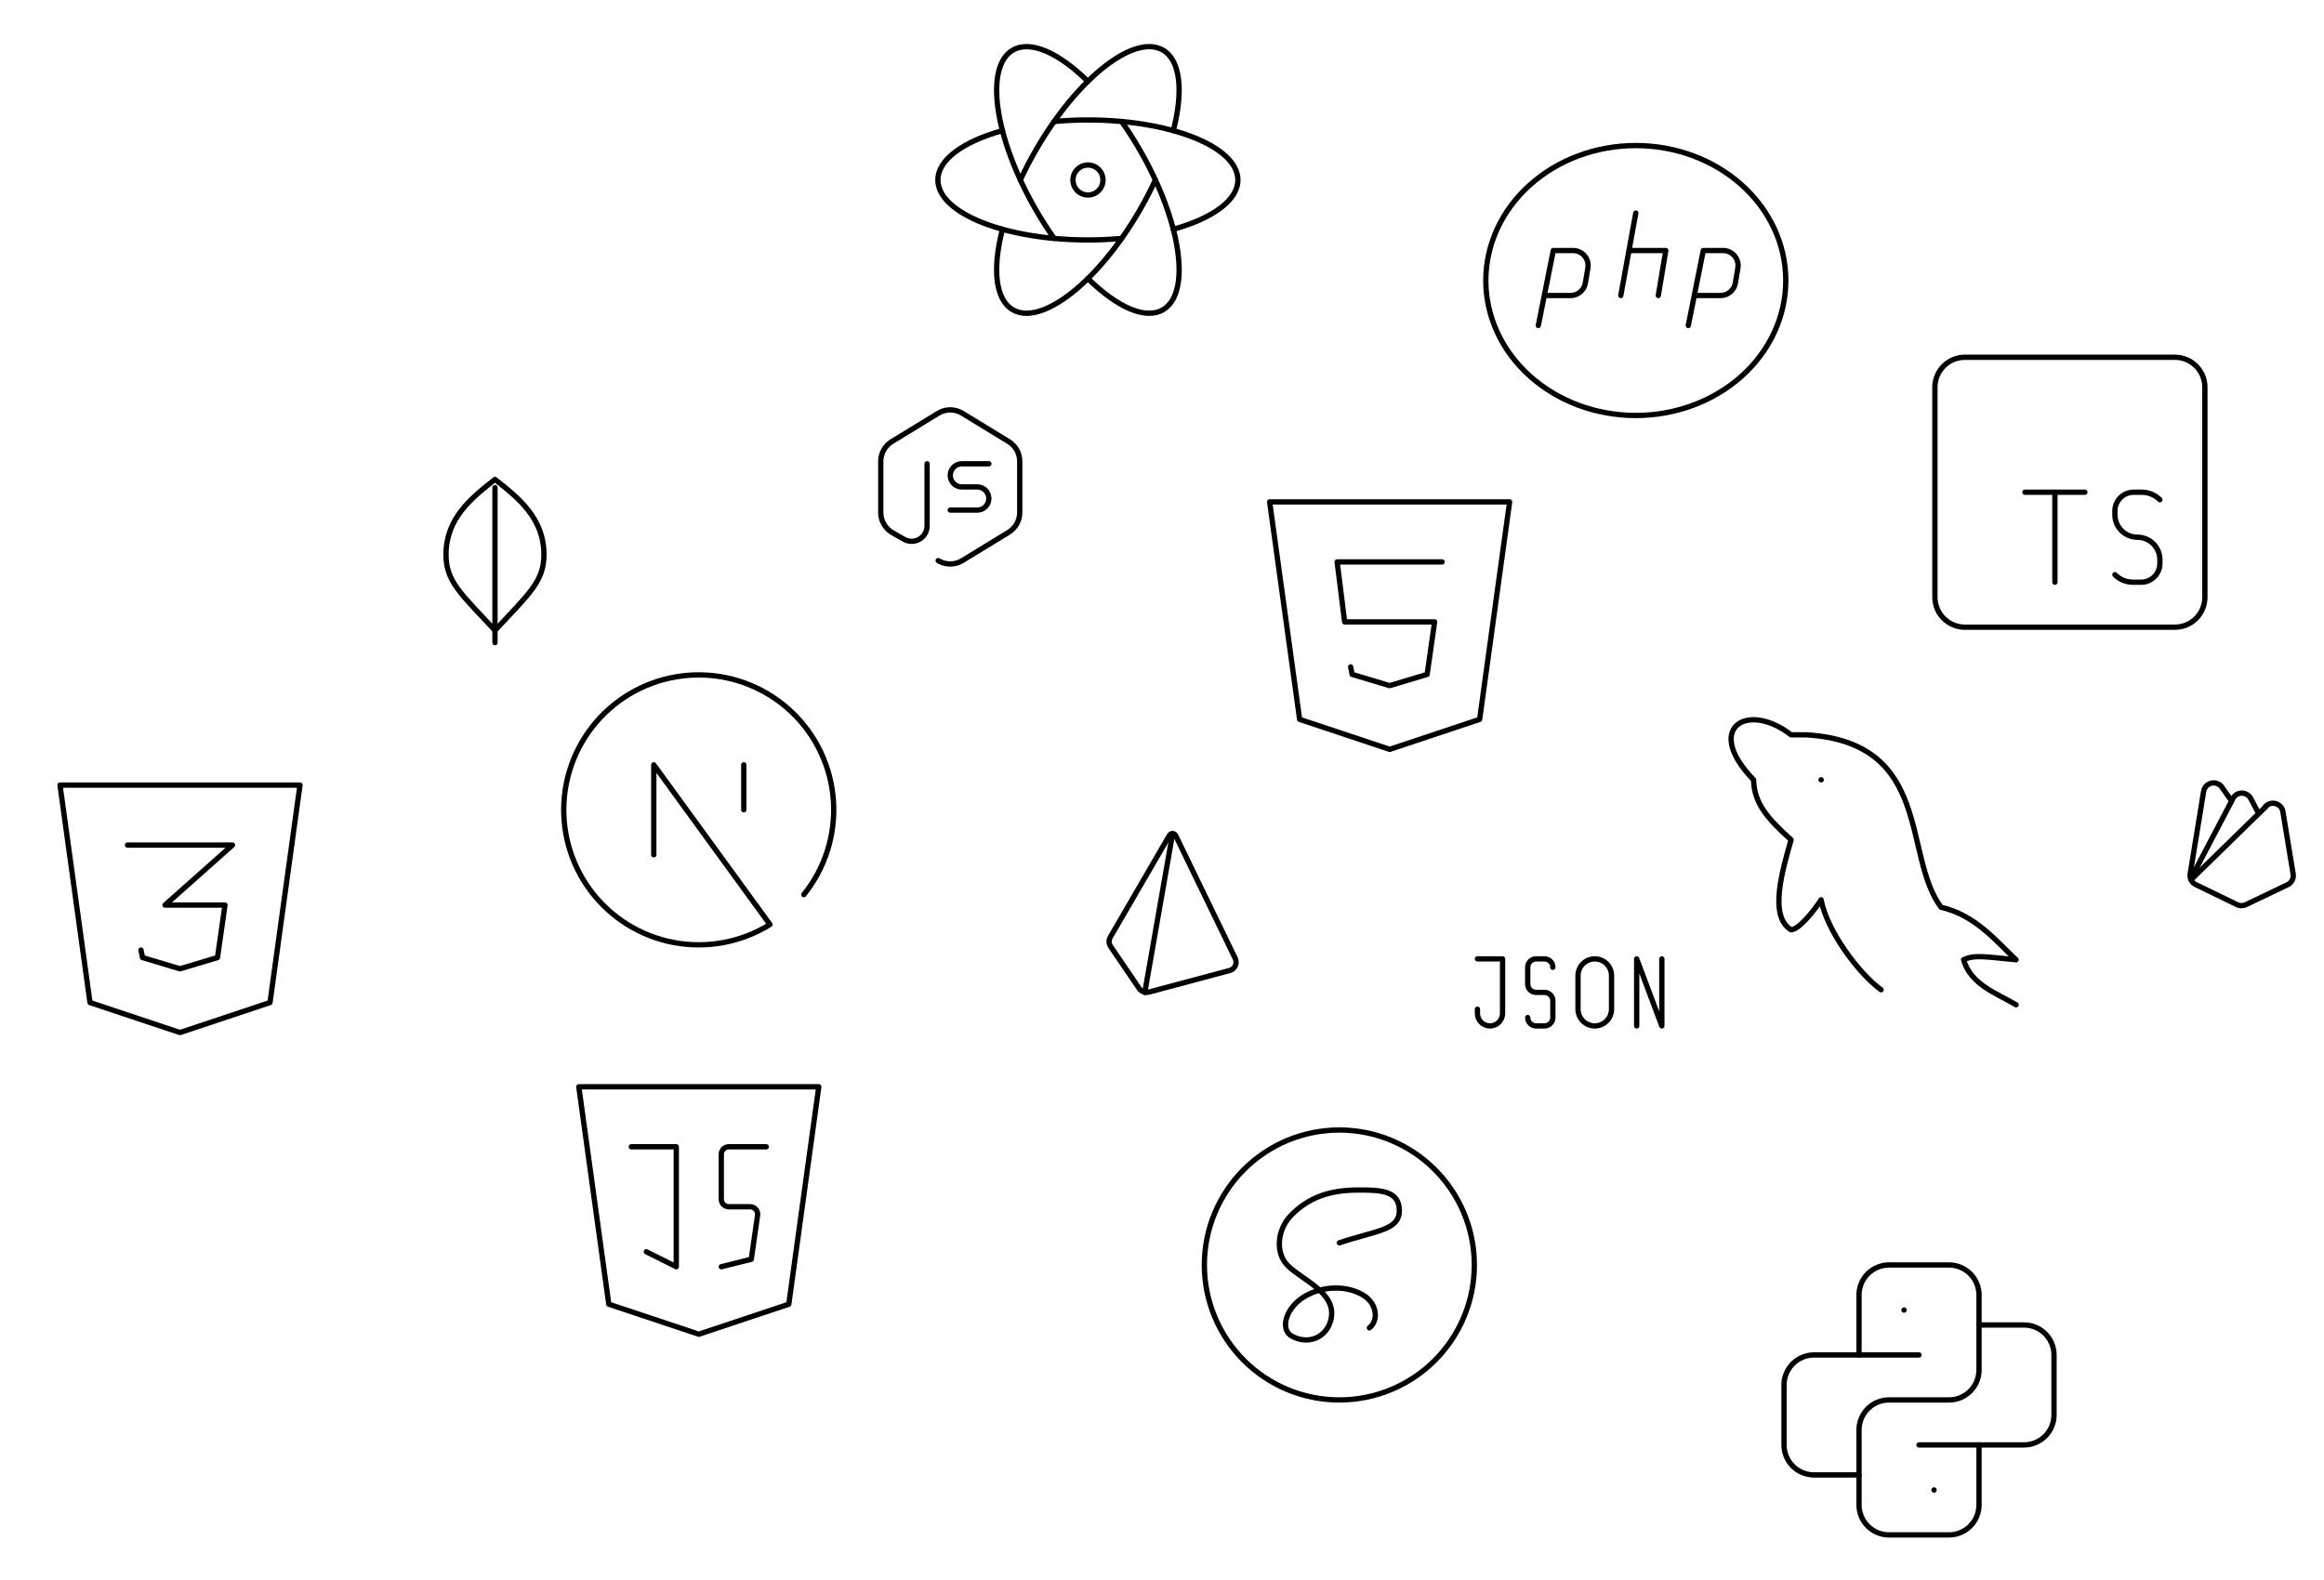 <svg width="878" height="597" viewBox="0 0 878 597" fill="none" xmlns="http://www.w3.org/2000/svg">
<g clip-path="url(#clip0_0_1)">
<path d="M247 323V289L290.888 349.35C280.028 356.096 267.029 358.517 254.468 356.133C241.907 353.748 230.7 346.733 223.066 336.476C215.433 326.22 211.93 313.47 213.252 300.754C214.574 288.037 220.625 276.28 230.205 267.813C239.785 259.346 252.196 254.787 264.979 255.037C277.761 255.288 289.984 260.331 299.225 269.166C308.466 278.002 314.051 289.987 314.873 302.746C315.696 315.505 311.696 328.107 303.667 338.057" stroke="black" stroke-width="2" stroke-linecap="round" stroke-linejoin="round"/>
<path d="M281 306V289" stroke="black" stroke-width="2" stroke-linecap="round" stroke-linejoin="round"/>
</g>
<g clip-path="url(#clip1_0_1)">
<path d="M113.333 296.666L102 378.833L68 390.166L34 378.833L22.667 296.666H113.333Z" stroke="black" stroke-width="2" stroke-linecap="round" stroke-linejoin="round"/>
<path d="M48.167 319.334H87.833L62.333 342.001H85L82.167 361.834L68 366.084L53.833 361.834L53.267 359.001" stroke="black" stroke-width="2" stroke-linecap="round" stroke-linejoin="round"/>
</g>
<g clip-path="url(#clip2_0_1)">
<path d="M570.333 189.666L559 271.833L525 283.166L491 271.833L479.667 189.666H570.333Z" stroke="black" stroke-width="2" stroke-linecap="round" stroke-linejoin="round"/>
<path d="M544.833 212.334H505.167L508 235.001H542L539.167 254.834L525 259.084L510.833 254.834L510.267 252.001" stroke="black" stroke-width="2" stroke-linecap="round" stroke-linejoin="round"/>
</g>
<g clip-path="url(#clip3_0_1)">
<path d="M419.558 357.606L430.403 373.545C431.198 374.715 432.665 375.255 434.048 374.886L464.546 366.732C465.009 366.612 465.441 366.392 465.809 366.087C466.178 365.782 466.475 365.4 466.679 364.967C466.883 364.534 466.99 364.062 466.991 363.583C466.992 363.105 466.887 362.632 466.685 362.199L444.17 315.75C444.064 315.532 443.9 315.348 443.698 315.215C443.495 315.083 443.261 315.007 443.019 314.997C442.777 314.987 442.537 315.042 442.324 315.157C442.111 315.272 441.933 315.443 441.809 315.651L419.45 354.165C419.14 354.689 418.985 355.292 419.005 355.901C419.025 356.511 419.215 357.102 419.558 357.606Z" stroke="black" stroke-width="2" stroke-linecap="round" stroke-linejoin="round"/>
<path d="M432.5 375L443 315" stroke="black" stroke-width="2" stroke-linecap="round" stroke-linejoin="round"/>
</g>
<g clip-path="url(#clip4_0_1)">
<path d="M710.667 374C702.58 368.186 690.323 352.161 688 340C685.246 344.364 679.494 351.334 676.667 351.334C668.172 346.302 673.414 328.82 676.667 317.334C667.623 309.213 662.681 303.405 662.5 294.667C643.517 275.174 659.984 264.804 676.667 277.667H682.333C730.398 280.5 718.719 323.397 733.333 342.834C746.338 345.792 754.102 355.606 761.667 362.667C749.846 361.534 745.891 360.718 741.833 362.667C744.542 371.96 753.864 375.134 761.667 379.667" stroke="black" stroke-width="2" stroke-linecap="round" stroke-linejoin="round"/>
<path d="M688 294.666H688.057" stroke="black" stroke-width="2" stroke-linecap="round" stroke-linejoin="round"/>
</g>
<g clip-path="url(#clip5_0_1)">
<path d="M455 478C455 484.697 456.319 491.329 458.882 497.517C461.445 503.704 465.202 509.327 469.938 514.062C474.673 518.798 480.296 522.555 486.483 525.118C492.671 527.681 499.303 529 506 529C512.697 529 519.329 527.681 525.517 525.118C531.704 522.555 537.327 518.798 542.062 514.062C546.798 509.327 550.555 503.704 553.118 497.517C555.681 491.329 557 484.697 557 478C557 471.303 555.681 464.671 553.118 458.483C550.555 452.296 546.798 446.673 542.062 441.938C537.327 437.202 531.704 433.445 525.517 430.882C519.329 428.319 512.697 427 506 427C499.303 427 492.671 428.319 486.483 430.882C480.296 433.445 474.673 437.202 469.938 441.938C465.202 446.673 461.445 452.296 458.882 458.483C456.319 464.671 455 471.303 455 478Z" stroke="black" stroke-width="2" stroke-linecap="round" stroke-linejoin="round"/>
<path d="M506 469.63C519.94 464.949 528.667 464.949 528.667 457.418C528.667 449.678 521.034 449.678 513.168 449.678C502.345 449.678 494.174 452.454 487.459 459.583C482.653 464.694 481.639 473.461 486.592 478.323C492.105 483.74 504.759 488.46 502.934 498.116C501.614 505.115 494.61 508.447 488.105 504.928C483.673 502.525 485.532 495.034 491.652 490.693C497.772 486.352 507.643 485.072 514.885 489.333C520.439 492.591 520.813 499.102 517.345 501.76" stroke="black" stroke-width="2" stroke-linecap="round" stroke-linejoin="round"/>
</g>
<g clip-path="url(#clip6_0_1)">
<path d="M561.333 106C561.333 119.526 567.303 132.498 577.931 142.062C588.558 151.627 602.971 157 618 157C633.029 157 647.442 151.627 658.069 142.062C668.696 132.498 674.667 119.526 674.667 106C674.667 92.474 668.696 79.502 658.069 69.938C647.442 60.373 633.029 55 618 55C602.971 55 588.558 60.373 577.931 69.938C567.303 79.502 561.333 92.474 561.333 106Z" stroke="black" stroke-width="2" stroke-linecap="round" stroke-linejoin="round"/>
<path d="M581.167 122.999L583.405 111.813L586.833 94.666H594.313C595.136 94.666 595.949 94.846 596.695 95.192C597.441 95.538 598.103 96.042 598.635 96.67C599.166 97.298 599.555 98.034 599.774 98.826C599.992 99.62 600.036 100.451 599.901 101.262L598.954 106.929C598.734 108.252 598.052 109.454 597.029 110.322C596.006 111.189 594.708 111.665 593.367 111.666H584" stroke="black" stroke-width="2" stroke-linecap="round" stroke-linejoin="round"/>
<path d="M637.833 122.999L640.072 111.813L643.5 94.666H650.98C651.802 94.666 652.615 94.846 653.361 95.192C654.108 95.538 654.77 96.042 655.301 96.67C655.833 97.298 656.222 98.034 656.44 98.826C656.659 99.62 656.702 100.451 656.567 101.262L655.621 106.929C655.401 108.252 654.719 109.454 653.696 110.322C652.673 111.189 651.375 111.665 650.034 111.666H640.667" stroke="black" stroke-width="2" stroke-linecap="round" stroke-linejoin="round"/>
<path d="M618 80.5L612.333 111.667" stroke="black" stroke-width="2" stroke-linecap="round" stroke-linejoin="round"/>
<path d="M615.733 94.666H629.333L626.5 111.666" stroke="black" stroke-width="2" stroke-linecap="round" stroke-linejoin="round"/>
</g>
<g clip-path="url(#clip7_0_1)">
<path d="M187 184.25V242.833" stroke="black" stroke-width="2" stroke-linecap="round" stroke-linejoin="round"/>
<path d="M205.5 209.616C205.5 219.708 199.913 224.323 187 238.208C174.087 224.323 168.5 219.708 168.5 209.616C168.5 195.883 177.969 188.258 187 181.166C196.031 188.258 205.5 195.883 205.5 209.616Z" stroke="black" stroke-width="2" stroke-linecap="round" stroke-linejoin="round"/>
</g>
<g clip-path="url(#clip8_0_1)">
<path d="M827.702 332.046L843.59 301.769H843.538C844.52 299.858 846.845 299.134 848.731 300.142C849.402 300.503 849.971 301.072 850.332 301.743L853.071 306.936" stroke="black" stroke-width="2" stroke-linecap="round" stroke-linejoin="round"/>
<path d="M855.964 304.662C857.463 303.138 859.917 303.138 861.415 304.636C861.983 305.204 862.345 305.928 862.474 306.729L866.349 330.263C866.608 331.864 865.833 333.466 864.386 334.241L848.705 341.733C847.517 342.379 846.096 342.404 844.933 341.733L829.382 334.189C827.961 333.389 827.186 331.813 827.444 330.211L832.508 299.108C832.818 296.989 834.807 295.543 836.899 295.879C838.088 296.059 839.147 296.809 839.715 297.868L842.918 302.414" stroke="black" stroke-width="2" stroke-linecap="round" stroke-linejoin="round"/>
<path d="M827.806 332.381L856.042 304.791" stroke="black" stroke-width="2" stroke-linecap="round" stroke-linejoin="round"/>
</g>
<g clip-path="url(#clip9_0_1)">
<path d="M378.734 49.363C363.989 53.46 354.333 60.277 354.333 68.001C354.333 80.524 379.703 90.668 411 90.668C415.38 90.668 419.647 90.469 423.739 90.09" stroke="black" stroke-width="2" stroke-linecap="round" stroke-linejoin="round"/>
<path d="M443.255 86.638C458.005 82.547 467.667 75.724 467.667 68.001C467.667 55.477 442.297 45.334 411 45.334C406.62 45.334 402.353 45.532 398.25 45.912" stroke="black" stroke-width="2" stroke-linecap="round" stroke-linejoin="round"/>
<path d="M378.728 86.626C374.898 101.445 375.98 113.22 382.667 117.073C393.507 123.335 414.984 106.437 430.629 79.333C432.822 75.537 434.783 71.746 436.5 68" stroke="black" stroke-width="2" stroke-linecap="round" stroke-linejoin="round"/>
<path d="M443.266 49.391C447.102 34.567 446.026 22.78 439.333 18.927C428.493 12.665 407.016 29.563 391.371 56.667C389.178 60.463 387.217 64.26 385.494 68" stroke="black" stroke-width="2" stroke-linecap="round" stroke-linejoin="round"/>
<path d="M411 30.737C400.092 20.015 389.353 15.063 382.667 18.927C371.826 25.183 375.719 52.23 391.371 79.334C393.558 83.131 395.864 86.724 398.239 90.078" stroke="black" stroke-width="2" stroke-linecap="round" stroke-linejoin="round"/>
<path d="M411 105.254C421.914 115.981 432.652 120.939 439.333 117.074C450.174 110.818 446.281 83.771 430.629 56.668C428.504 52.984 426.209 49.397 423.761 45.918" stroke="black" stroke-width="2" stroke-linecap="round" stroke-linejoin="round"/>
<path d="M408.167 72.907C408.811 73.285 409.525 73.531 410.265 73.633C411.005 73.734 411.759 73.688 412.481 73.497C413.204 73.306 413.881 72.974 414.475 72.52C415.068 72.066 415.566 71.499 415.94 70.852C416.314 70.204 416.556 69.49 416.652 68.749C416.748 68.008 416.697 67.255 416.501 66.534C416.306 65.812 415.969 65.137 415.511 64.546C415.053 63.956 414.483 63.462 413.833 63.092C412.533 62.352 410.992 62.157 409.548 62.55C408.104 62.942 406.873 63.889 406.125 65.185C405.377 66.481 405.172 68.02 405.554 69.467C405.937 70.913 406.876 72.15 408.167 72.907Z" stroke="black" stroke-width="2" stroke-linecap="round" stroke-linejoin="round"/>
</g>
<g clip-path="url(#clip10_0_1)">
<path d="M350.25 175.25V198.711C350.25 199.734 349.981 200.739 349.47 201.625C348.959 202.511 348.224 203.247 347.339 203.759C346.454 204.271 345.449 204.542 344.427 204.544C343.404 204.545 342.399 204.278 341.512 203.769L336.938 201.144C335.659 200.362 334.601 199.264 333.868 197.956C333.134 196.648 332.75 195.174 332.75 193.674V174.322C332.75 172.823 333.135 171.349 333.869 170.042C334.602 168.734 335.659 167.637 336.938 166.856L354.438 156.16C355.812 155.321 357.39 154.877 359 154.877C360.61 154.877 362.188 155.321 363.562 156.16L381.062 166.856C382.341 167.637 383.399 168.735 384.132 170.043C384.866 171.351 385.25 172.826 385.25 174.325V193.674C385.25 195.173 384.865 196.647 384.131 197.955C383.398 199.262 382.341 200.359 381.062 201.141L363.562 211.836C362.188 212.676 360.61 213.12 359 213.12C357.39 213.12 355.812 212.676 354.438 211.836" stroke="black" stroke-width="2" stroke-linecap="round" stroke-linejoin="round"/>
<path d="M373.583 175.25H363.375C362.215 175.25 361.102 175.711 360.281 176.531C359.461 177.352 359 178.465 359 179.625C359 180.785 359.461 181.898 360.281 182.719C361.102 183.539 362.215 184 363.375 184H369.208C370.369 184 371.481 184.461 372.302 185.281C373.122 186.102 373.583 187.215 373.583 188.375C373.583 189.535 373.122 190.648 372.302 191.469C371.481 192.289 370.369 192.75 369.208 192.75H359" stroke="black" stroke-width="2" stroke-linecap="round" stroke-linejoin="round"/>
</g>
<g clip-path="url(#clip11_0_1)">
<path d="M309.333 410.666L298 492.833L264 504.166L230 492.833L218.667 410.666H309.333Z" stroke="black" stroke-width="2" stroke-linecap="round" stroke-linejoin="round"/>
<path d="M238.5 433.334H255.5V478.667L244.167 473.001" stroke="black" stroke-width="2" stroke-linecap="round" stroke-linejoin="round"/>
<path d="M289.5 433.334H275.333C274.582 433.334 273.861 433.632 273.33 434.164C272.799 434.695 272.5 435.416 272.5 436.167V453.167C272.5 453.919 272.799 454.639 273.33 455.171C273.861 455.702 274.582 456.001 275.333 456.001H283.397C283.803 456.001 284.203 456.088 284.572 456.256C284.941 456.424 285.27 456.67 285.536 456.976C285.802 457.282 285.999 457.642 286.114 458.031C286.229 458.42 286.259 458.829 286.202 459.231L283.833 475.834L272.5 478.667" stroke="black" stroke-width="2" stroke-linecap="round" stroke-linejoin="round"/>
</g>
<g clip-path="url(#clip12_0_1)">
<path d="M618.333 387.667V362.334L627.833 387.667V362.334" stroke="black" stroke-width="2" stroke-linecap="round" stroke-linejoin="round"/>
<path d="M602.5 362.334C604.18 362.334 605.791 363.001 606.978 364.189C608.166 365.377 608.833 366.988 608.833 368.667V381.334C608.833 383.014 608.166 384.625 606.978 385.812C605.791 387 604.18 387.667 602.5 387.667C600.82 387.667 599.209 387 598.022 385.812C596.834 384.625 596.167 383.014 596.167 381.334V368.667C596.167 366.988 596.834 365.377 598.022 364.189C599.209 363.001 600.82 362.334 602.5 362.334Z" stroke="black" stroke-width="2" stroke-linecap="round" stroke-linejoin="round"/>
<path d="M558.167 362.334H567.667V382.917C567.667 384.177 567.166 385.385 566.276 386.276C565.385 387.167 564.177 387.667 562.917 387.667C561.657 387.667 560.449 387.167 559.558 386.276C558.667 385.385 558.167 384.177 558.167 382.917V381.334" stroke="black" stroke-width="2" stroke-linecap="round" stroke-linejoin="round"/>
<path d="M577.167 384.501C577.167 385.341 577.5 386.146 578.094 386.74C578.688 387.334 579.494 387.667 580.333 387.667H583.5C584.34 387.667 585.145 387.334 585.739 386.74C586.333 386.146 586.667 385.341 586.667 384.501V378.167C586.667 377.327 586.333 376.522 585.739 375.928C585.145 375.334 584.34 375.001 583.5 375.001H580.333C579.494 375.001 578.688 374.667 578.094 374.073C577.5 373.479 577.167 372.674 577.167 371.834V365.501C577.167 364.661 577.5 363.855 578.094 363.261C578.688 362.668 579.494 362.334 580.333 362.334H583.5C584.34 362.334 585.145 362.668 585.739 363.261C586.333 363.855 586.667 364.661 586.667 365.501" stroke="black" stroke-width="2" stroke-linecap="round" stroke-linejoin="round"/>
</g>
<g clip-path="url(#clip13_0_1)">
<path d="M799 217.167C800.813 218.98 803.273 220 805.84 220H808.917C812.827 220 816 216.827 816 212.917V211.5C816 209.246 815.104 207.084 813.51 205.49C811.916 203.896 809.754 203 807.5 203C805.246 203 803.084 202.104 801.49 200.51C799.896 198.916 799 196.754 799 194.5V193.083C799 189.173 802.173 186 806.083 186H809.16C811.727 186 814.187 187.02 816 188.833" stroke="black" stroke-width="2" stroke-linecap="round" stroke-linejoin="round"/>
<path d="M765 186H787.667" stroke="black" stroke-width="2" stroke-linecap="round" stroke-linejoin="round"/>
<path d="M776.333 186V220" stroke="black" stroke-width="2" stroke-linecap="round" stroke-linejoin="round"/>
<path d="M833 225.667V146.333C833 143.328 831.806 140.445 829.681 138.319C827.555 136.194 824.672 135 821.667 135H742.333C739.328 135 736.445 136.194 734.319 138.319C732.194 140.445 731 143.328 731 146.333V225.667C731 228.672 732.194 231.555 734.319 233.681C736.445 235.806 739.328 237 742.333 237H821.667C824.672 237 827.555 235.806 829.681 233.681C831.806 231.555 833 228.672 833 225.667Z" stroke="black" stroke-width="2" stroke-linecap="round" stroke-linejoin="round"/>
</g>
<g clip-path="url(#clip14_0_1)">
<path d="M725 512H685.333C682.328 512 679.445 513.194 677.319 515.319C675.194 517.445 674 520.328 674 523.333V546C674 549.006 675.194 551.888 677.319 554.014C679.445 556.139 682.328 557.333 685.333 557.333H702.333" stroke="black" stroke-width="2" stroke-linecap="round" stroke-linejoin="round"/>
<path d="M725 545.999H764.667C767.672 545.999 770.555 544.805 772.681 542.68C774.806 540.554 776 537.672 776 534.666V511.999C776 508.994 774.806 506.111 772.681 503.985C770.555 501.86 767.672 500.666 764.667 500.666H747.667" stroke="black" stroke-width="2" stroke-linecap="round" stroke-linejoin="round"/>
<path d="M702.333 512V489.333C702.333 486.328 703.527 483.445 705.653 481.319C707.778 479.194 710.661 478 713.667 478H736.333C739.339 478 742.222 479.194 744.347 481.319C746.473 483.445 747.667 486.328 747.667 489.333V517.667C747.667 520.672 746.473 523.555 744.347 525.681C742.222 527.806 739.339 529 736.333 529H713.667C710.661 529 707.778 530.194 705.653 532.319C703.527 534.445 702.333 537.328 702.333 540.333V568.667C702.333 571.672 703.527 574.555 705.653 576.681C707.778 578.806 710.661 580 713.667 580H736.333C739.339 580 742.222 578.806 744.347 576.681C746.473 574.555 747.667 571.672 747.667 568.667V546" stroke="black" stroke-width="2" stroke-linecap="round" stroke-linejoin="round"/>
<path d="M719.333 495V495.057" stroke="black" stroke-width="2" stroke-linecap="round" stroke-linejoin="round"/>
<path d="M730.667 563V563.057" stroke="black" stroke-width="2" stroke-linecap="round" stroke-linejoin="round"/>
</g>
<defs>
<clipPath id="clip0_0_1">
<rect width="136" height="136" fill="white" transform="translate(196 238)"/>
</clipPath>
<clipPath id="clip1_0_1">
<rect width="136" height="136" fill="white" transform="translate(0 274)"/>
</clipPath>
<clipPath id="clip2_0_1">
<rect width="136" height="136" fill="white" transform="translate(457 167)"/>
</clipPath>
<clipPath id="clip3_0_1">
<rect width="72" height="72" fill="white" transform="translate(407 309)"/>
</clipPath>
<clipPath id="clip4_0_1">
<rect width="136" height="136" fill="white" transform="translate(637 255)"/>
</clipPath>
<clipPath id="clip5_0_1">
<rect width="136" height="136" fill="white" transform="translate(438 410)"/>
</clipPath>
<clipPath id="clip6_0_1">
<rect width="136" height="136" fill="white" transform="translate(550 38)"/>
</clipPath>
<clipPath id="clip7_0_1">
<rect width="74" height="74" fill="white" transform="translate(150 175)"/>
</clipPath>
<clipPath id="clip8_0_1">
<rect width="62" height="62" fill="white" transform="translate(816 288)"/>
</clipPath>
<clipPath id="clip9_0_1">
<rect width="136" height="136" fill="white" transform="translate(343)"/>
</clipPath>
<clipPath id="clip10_0_1">
<rect width="70" height="70" fill="white" transform="translate(324 149)"/>
</clipPath>
<clipPath id="clip11_0_1">
<rect width="136" height="136" fill="white" transform="translate(196 388)"/>
</clipPath>
<clipPath id="clip12_0_1">
<rect width="76" height="76" fill="white" transform="translate(555 337)"/>
</clipPath>
<clipPath id="clip13_0_1">
<rect width="136" height="136" fill="white" transform="translate(714 118)"/>
</clipPath>
<clipPath id="clip14_0_1">
<rect width="136" height="136" fill="white" transform="translate(657 461)"/>
</clipPath>
</defs>
</svg>
